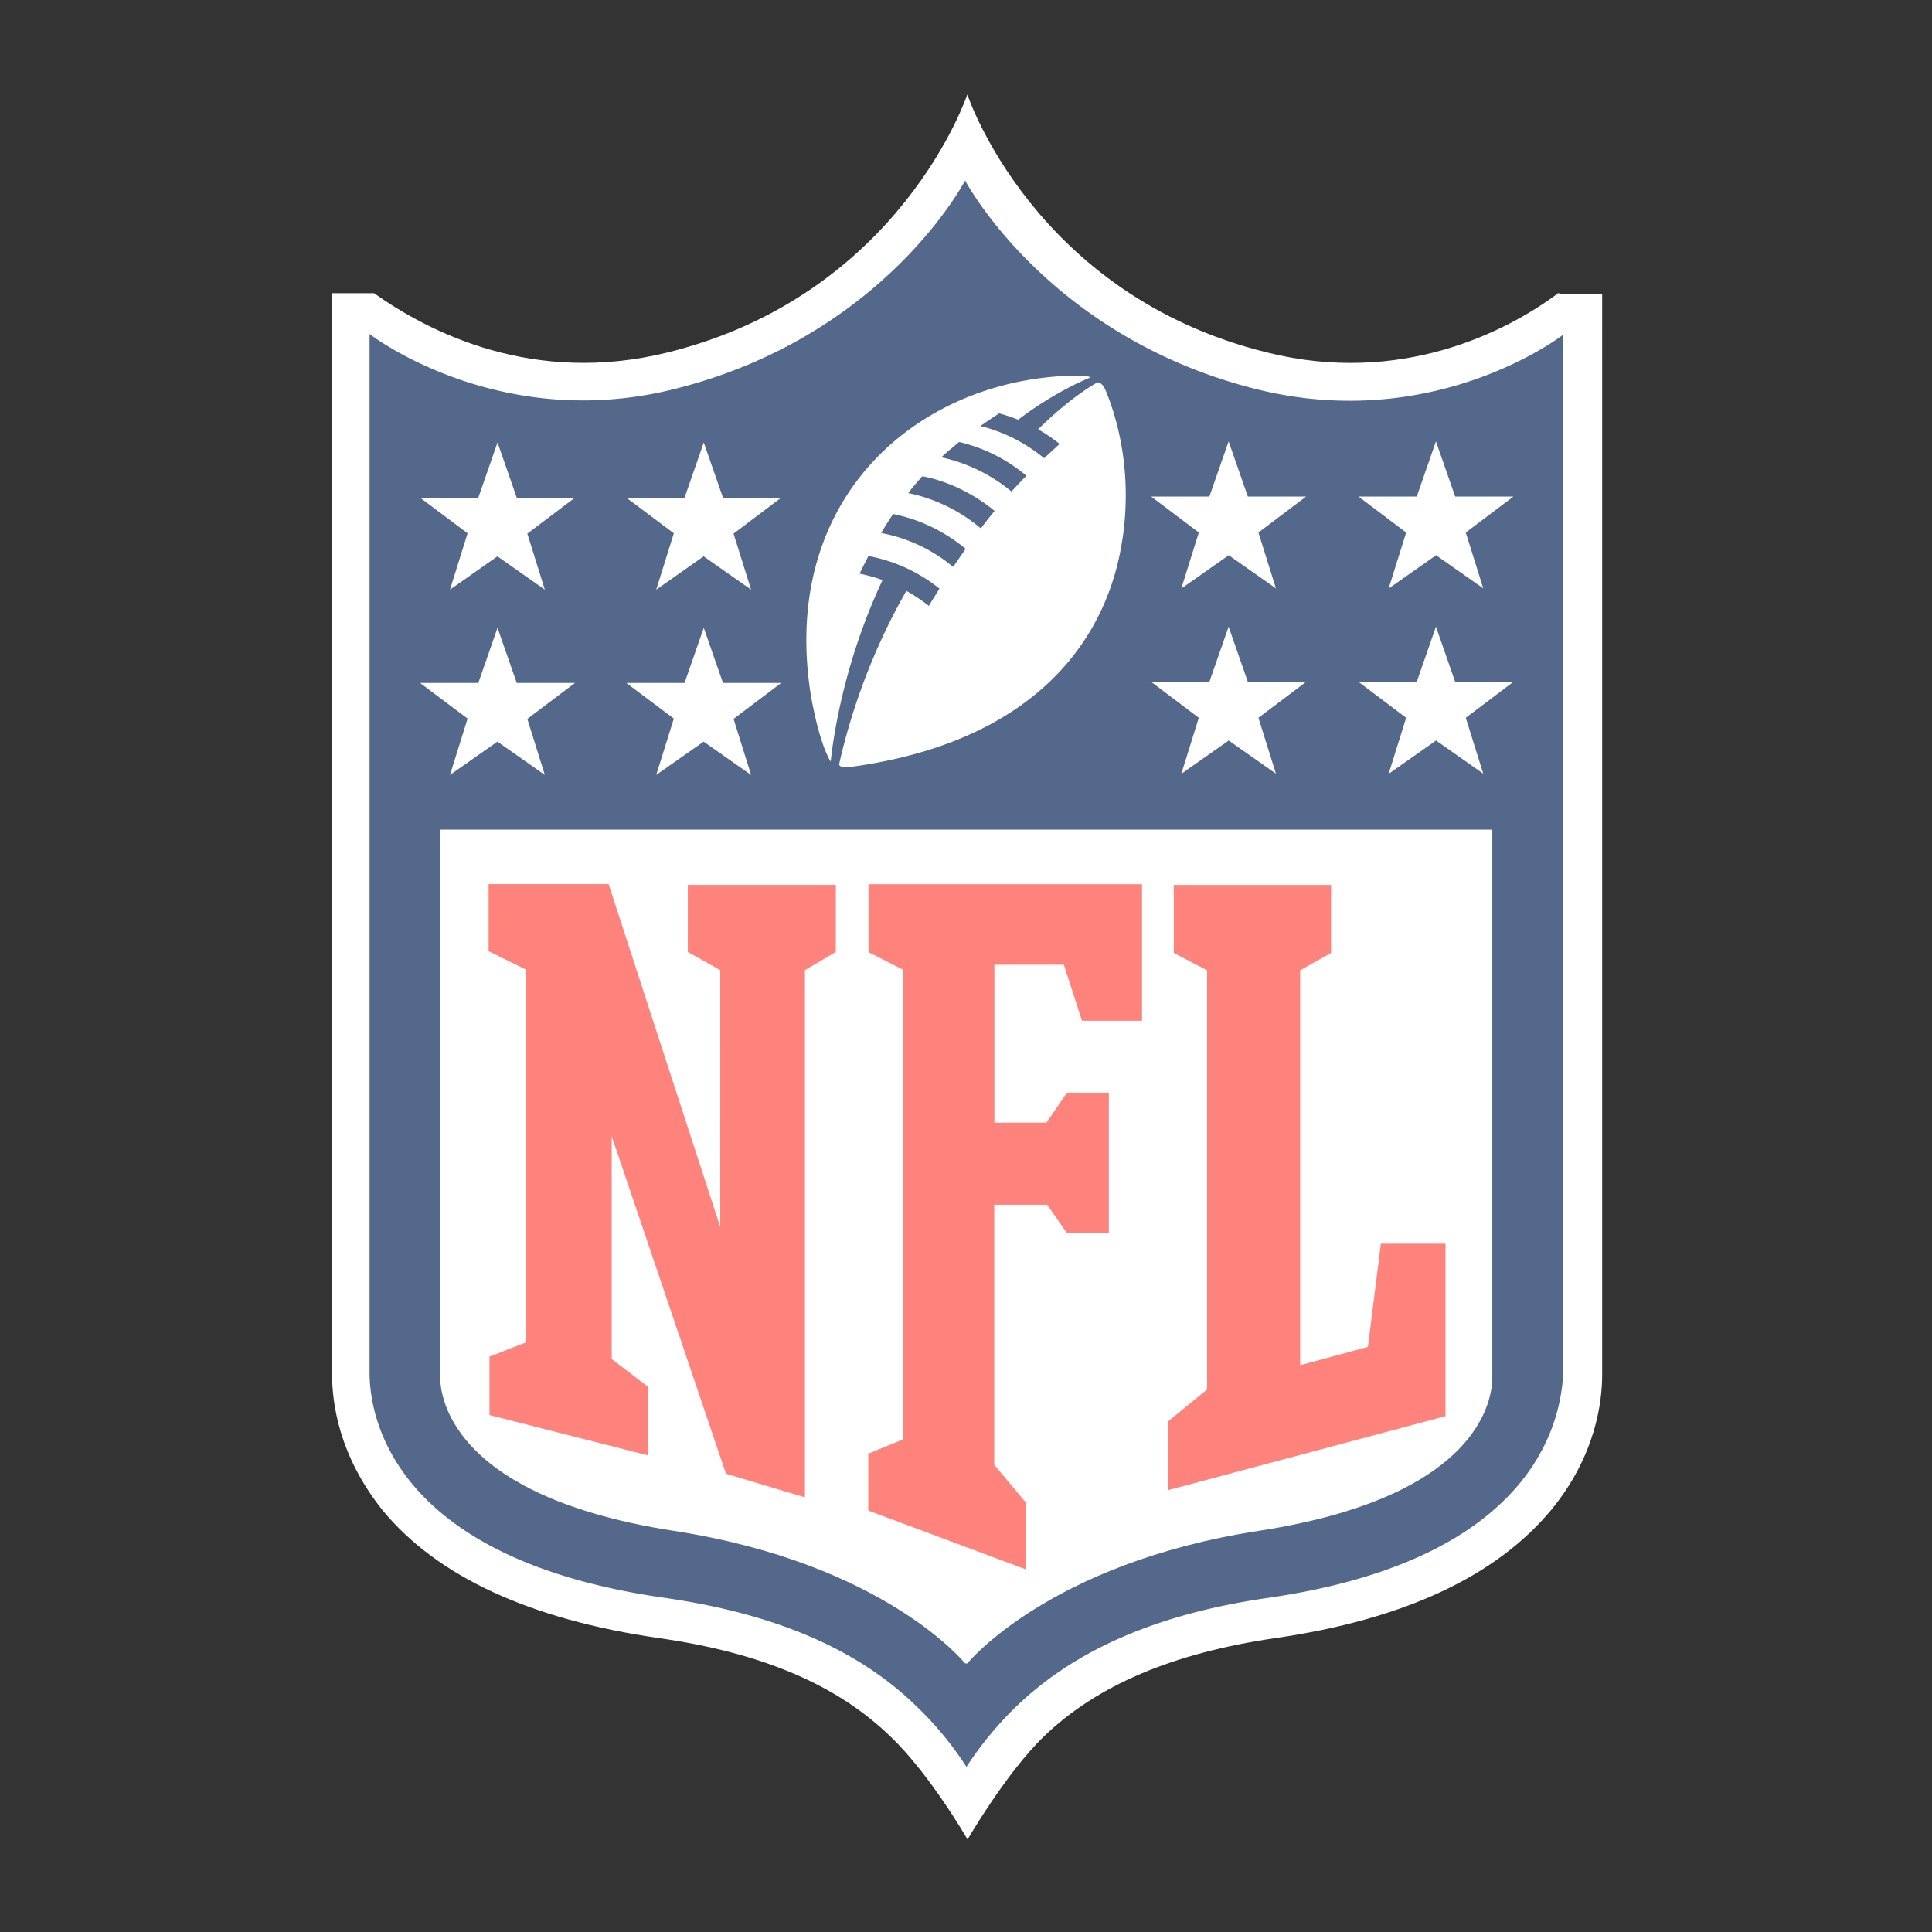 <svg xmlns="http://www.w3.org/2000/svg" width="192" height="192" fill="none"><rect width="100%" height="100%" fill="#333333" stroke="none"/><path fill="#fff" d="M154.88 29.115c-5.261 3.946-15.783 9.207-28.935 5.919-23.236-5.7-29.813-25.648-29.813-25.648s-6.62 19.926-29.812 25.648c-13.35 3.288-23.675-2.017-29.155-5.897H33V136.55c0 2.849.658 8.11 5.064 13.591 5.458 6.576 14.665 10.807 27.4 12.648 10.304 1.469 17.757 4.669 23.018 9.777 3.946 3.748 7.672 10.237 7.672 10.237s3.836-6.62 7.585-10.237c5.305-5.108 12.824-8.286 23.017-9.777 12.758-1.844 21.921-6.138 27.401-12.736 4.406-5.349 5.064-10.719 5.064-13.416V29.225h-4.187"/><path fill="#54688C" d="M155.319 33.28s-12.649 9.842-30.47 5.392c-20.759-5.195-28.936-20.737-28.936-20.737s-8.067 15.563-28.936 20.737c-17.536 4.384-30.25-5.48-30.25-5.48v103.247c.002 3.507 1.468 18.414 29.374 22.359 10.982 1.59 19.18 5.108 24.99 10.786a33.152 33.152 0 0 1 4.954 6.006 34.546 34.546 0 0 1 4.954-6.006c5.896-5.678 14.095-9.207 24.99-10.786 27.839-4.011 29.154-18.917 29.374-22.359V33.191"/><path fill="#fff" d="M96.132 165.311s8.067-9.953 28.936-13.175c24.113-3.705 23.236-14.972 23.236-15.542V82.449H43.741v54.145c0 .57-.71 11.837 23.236 15.542 20.957 3.244 28.936 13.175 28.936 13.175"/><path fill="#FF837D" d="m71.58 122.059-.003-25.647-3.222-1.809V87.94h14.709v6.664l-3.07 1.809v52.391l-7.847-2.346-11.355-33.539-.002 22.14 3.617 2.762v6.818l-15.761-4.012v-5.809l3.617-1.412V96.359l-3.705-1.83v-6.664h11.925l11.136 34.196m27.144 23.454 3.156 3.77v6.664l-15.63-5.831v-5.655l3.442-1.412V96.359l-3.42-1.734v-6.751h27.183v13.569h-5.963l-1.806-5.568H98.82v15.695h5.173l2.039-2.981h4.165v13.964h-4.165l-1.962-2.828h-5.261v25.867m17.271 2.334v-6.664l3.88-3.179v-41.65l-3.31-1.733v-6.752h15.63V94.7l-3.069 1.734v39.238l6.73-1.817 1.289-10.259h6.422v17.142l-27.62 7.366"/><path fill="#fff" d="m46.481 71.422-4.735-3.551h5.788l1.909-5.48 1.91 5.48h5.786l-4.735 3.573 1.74 5.568-4.712-3.31-4.713 3.31 1.74-5.568m20.519-.022-4.735-3.551h5.787l1.909-5.48 1.91 5.48h5.786L72.9 71.444l1.741 5.568-4.713-3.31-4.713 3.31 1.74-5.568M46.481 53.008l-4.735-3.551h5.788l1.909-5.48 1.91 5.48h5.786l-4.735 3.573 1.74 5.568-4.712-3.31-4.713 3.31 1.74-5.568m20.519-.022-4.735-3.551h5.787l1.909-5.48 1.91 5.48h5.786L72.9 53.03l1.741 5.568-4.713-3.31-4.713 3.31 1.74-5.568m80.472 23.872-4.713-3.31-4.713 3.31 1.741-5.568-4.735-3.573h5.787l1.909-5.48 1.91 5.48h5.787l-4.735 3.573 1.743 5.568m-20.586 0-4.713-3.31-4.713 3.31 1.74-5.568-4.735-3.573h5.787l1.91-5.48 1.911 5.48h5.787l-4.735 3.573 1.743 5.568m20.623-18.414-4.713-3.31-4.713 3.31 1.741-5.568-4.735-3.573h5.787l1.909-5.48 1.91 5.48h5.787l-4.735 3.573 1.743 5.568m-20.586 0-4.713-3.31-4.713 3.31 1.74-5.568-4.735-3.573h5.787l1.91-5.48 1.911 5.48h5.787l-4.735 3.573 1.743 5.568"/><path fill="#fff" fill-rule="evenodd" d="M103.169 42.662c3.42-3.369 5.875-4.647 5.875-4.647l-.031-.01c.484-.043.77.557.916.919 2.087 5.151 2.598 11.465 1.039 17.493-2.411 9.185-10.105 17.683-26.743 19.838-.355.046-.795-.065-.838-.28.768-3.486 2.63-10.172 6.686-17.252.798.443 1.522.927 2.236 1.49.158-.273.358-.595.621-1.016.129-.207.273-.437.434-.698a15.866 15.866 0 0 0-7.059-3.244s-.51.984-.879 1.756c0 0 1.028.184 2.28.633-3.6 7.673-4.814 14.819-5.152 18.041-1.017-1.644-1.817-5.394-2.1-7.453-2.63-19.378 11.334-30.712 26.525-30.908 1.032-.014 1.42.176 1.42.176s-3.354 1.271-7.212 4.209c0 0-.934-.38-1.898-.625-.625.408-1.258.829-1.855 1.256 1.798.439 4.1 1.366 6.335 3.2a68.24 68.24 0 0 1 1.537-1.418 16.307 16.307 0 0 0-2.137-1.46Zm-8.44 13.679a15.762 15.762 0 0 0-7.168-3.376s.76-1.24 1.193-1.883c3.025.6 5.48 2.017 7.212 3.464-.443.631-.862 1.236-1.237 1.793v.002Zm-4.472-7.343a16.325 16.325 0 0 1 7.212 3.507l.014-.007c.425-.559.876-1.146 1.359-1.725-2.368-1.953-5.077-3.067-7.19-3.442-.476.54-.972 1.12-1.395 1.666Zm3.289-3.552a16.392 16.392 0 0 1 6.97 3.398l.009-.004a53.39 53.39 0 0 1 1.482-1.563c-1.447-1.195-3.551-2.6-6.686-3.354-.118.099-.24.2-.365.302-.45.372-.935.772-1.41 1.221Z" clip-rule="evenodd"/></svg>